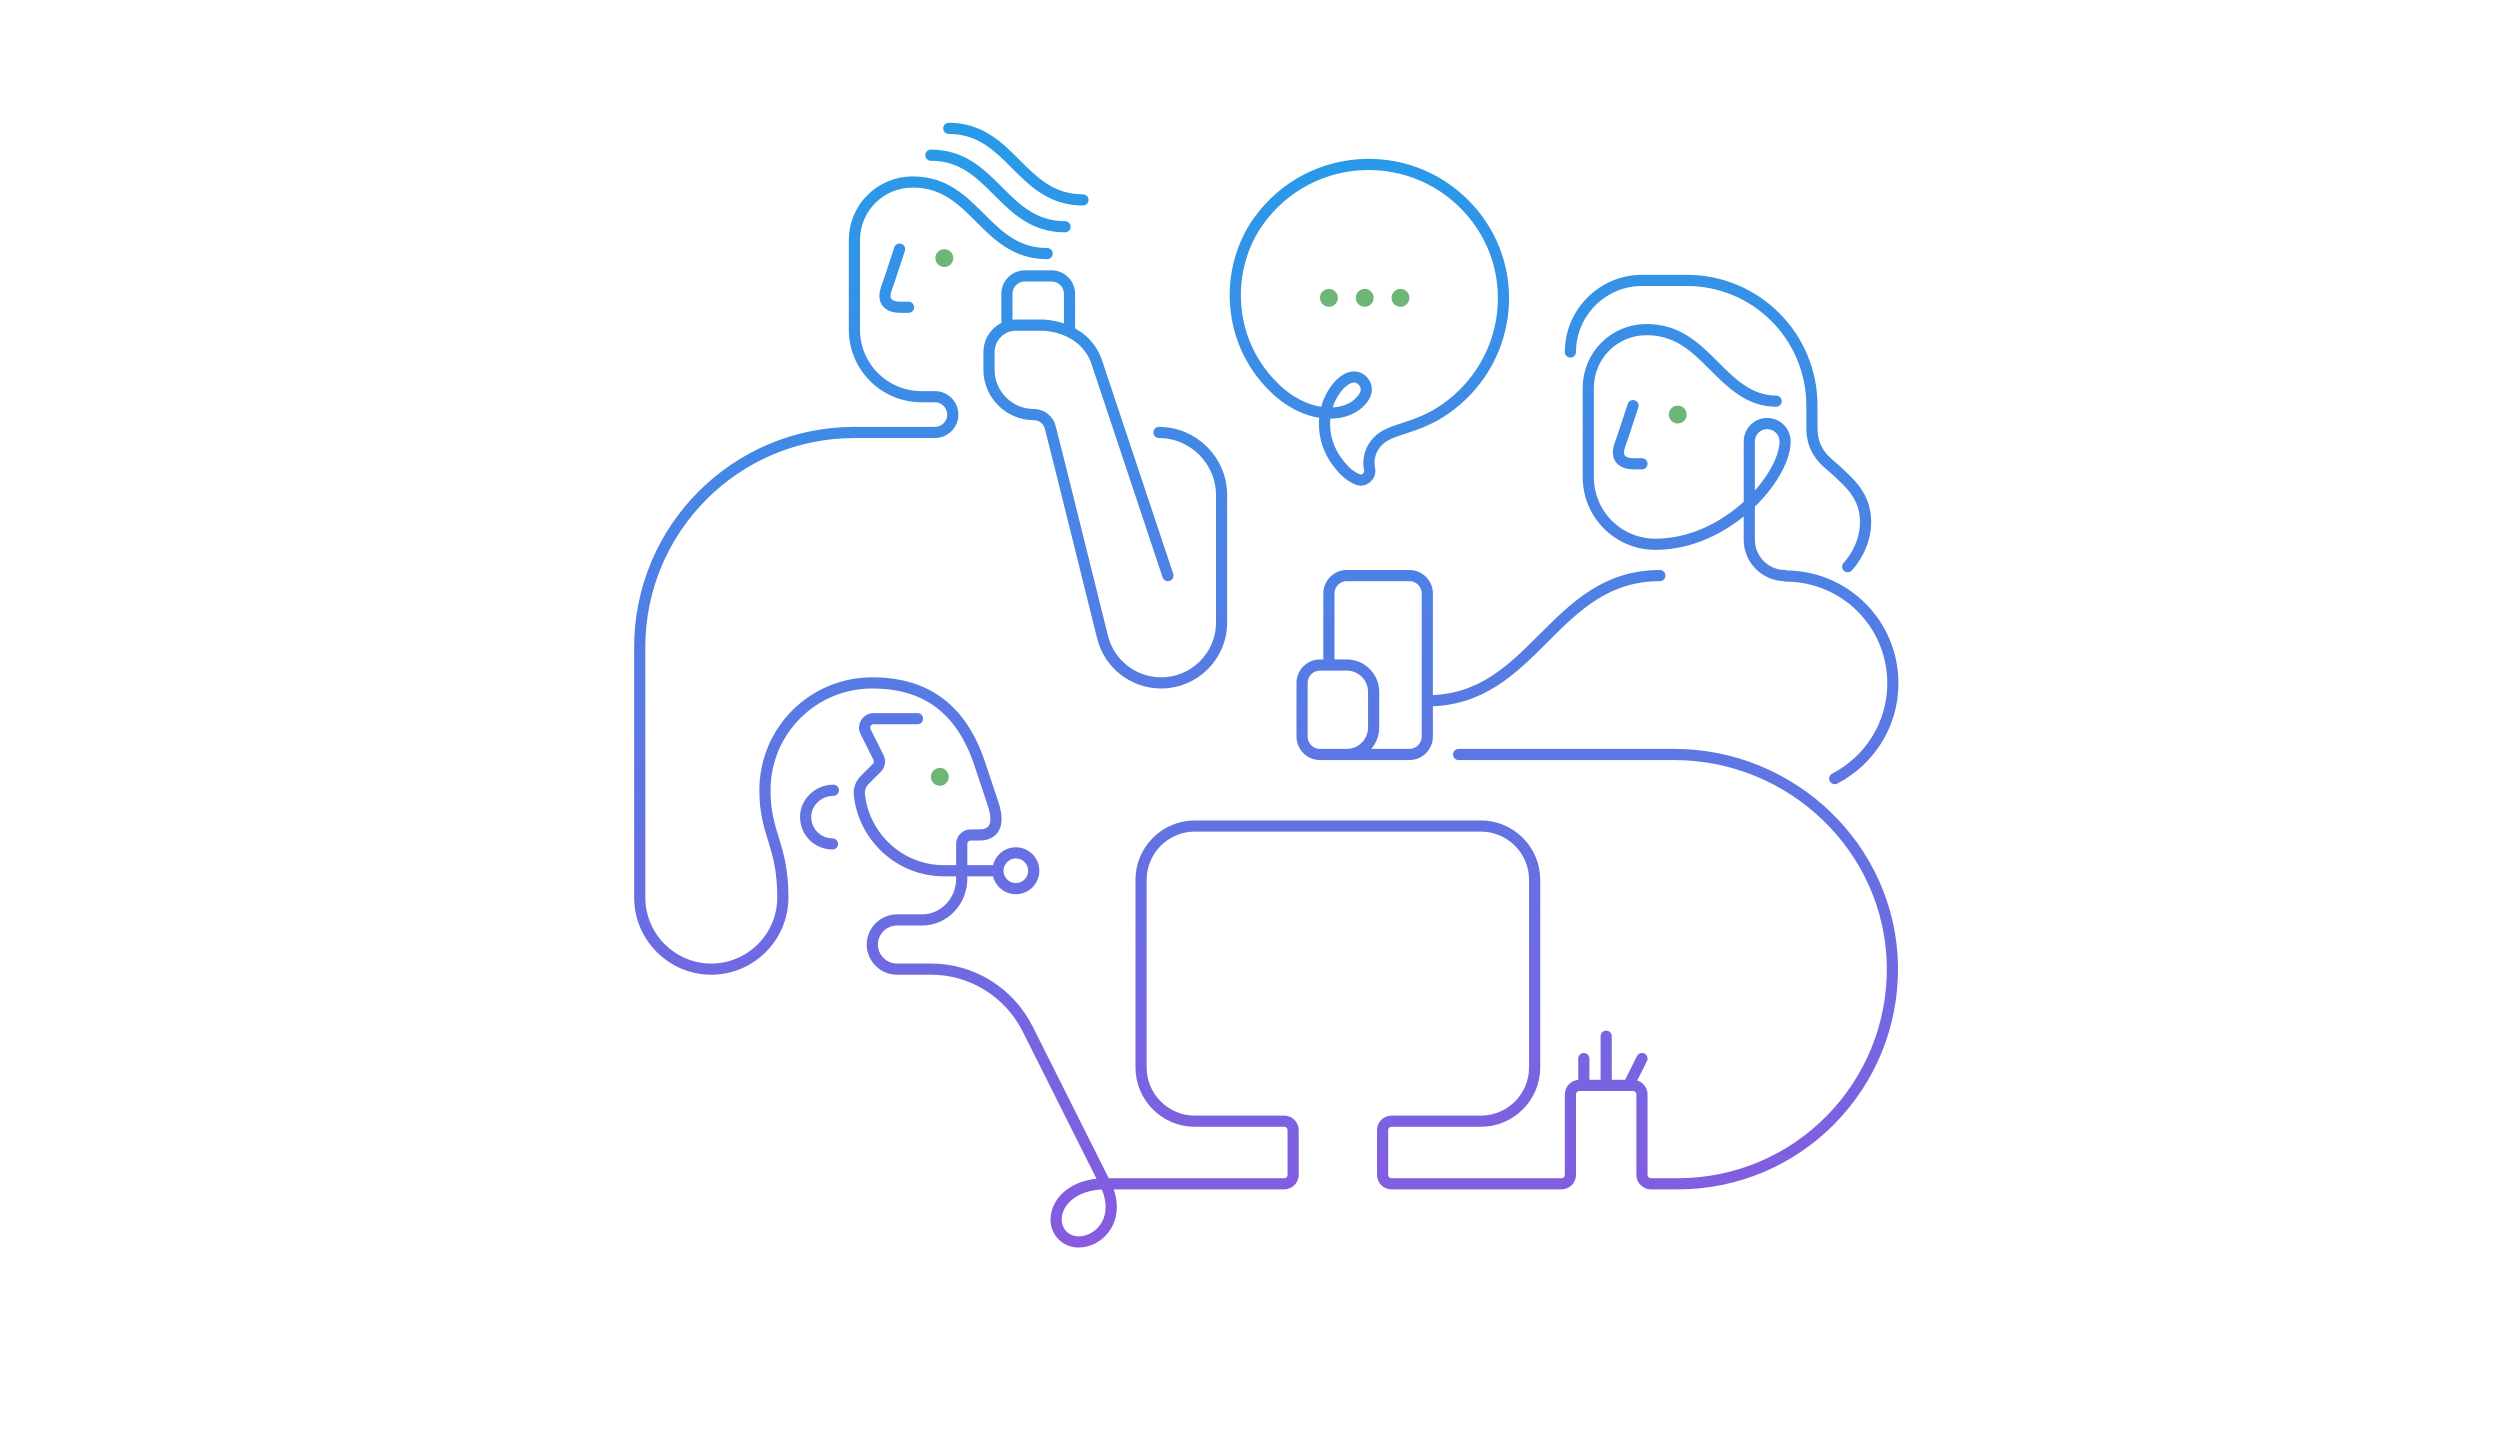 <svg width="559" height="320" viewBox="0 0 559 320" fill="none" xmlns="http://www.w3.org/2000/svg">
<path d="M365.144 90.7C365.144 90.7 362.944 97.5 362.144 99.7C361.144 102.7 363.144 103.7 365.144 103.7H367.144M397.144 89.7C391.144 89.7 387.144 85.7 383.144 81.7C379.144 77.7 375.144 73.7 368.144 73.7C360.944 73.7 355.144 79.5 355.144 86.7V106.7C355.144 115 361.844 121.7 370.144 121.7C386.144 121.7 399.144 106.7 399.144 98.7C399.144 96.5 397.344 94.7 395.144 94.7C392.944 94.7 391.144 96.5 391.144 98.7V120.7C391.144 125.1 394.744 128.7 399.144 128.7M351.144 78.7C351.144 69.9 358.344 62.7 367.144 62.7C372.144 62.7 377.144 62.7 377.144 62.7C392.644 62.7 405.144 75.2 405.144 90.7V95.7C405.144 101.7 409.144 103.7 411.144 105.7C413.144 107.7 417.144 110.7 417.144 116.7C417.144 122.7 413.144 126.7 413.144 126.7M410.244 174.1C417.944 170.1 423.244 162.1 423.244 152.8C423.244 139.5 412.544 128.8 399.244 128.8M201.144 55.7C201.144 55.7 198.944 62.5 198.144 64.7C197.144 67.7 199.144 68.7 201.144 68.7H203.144M204.144 40.7C211.144 40.7 215.144 44.7 219.144 48.7C223.144 52.7 227.144 56.7 234.144 56.7M208.144 34.7C215.144 34.7 219.144 38.7 223.144 42.7C227.144 46.7 231.144 50.7 238.144 50.7M212.144 28.7C219.144 28.7 223.144 32.7 227.144 36.7C231.144 40.7 235.144 44.7 242.144 44.7M186.144 188.7C182.744 188.7 180.044 185.9 180.144 182.5C180.244 179.2 183.144 176.7 186.344 176.7M205.144 160.7H195.344C193.844 160.7 192.844 162.3 193.544 163.6L196.444 169.4C196.844 170.2 196.644 171.1 196.044 171.7L193.344 174.4C192.544 175.2 192.044 176.4 192.144 177.6C193.144 187.2 201.244 194.7 211.044 194.7H223.044M326.144 168.7H374.344C400.644 168.7 422.644 189.6 423.144 215.9C423.544 242.8 401.944 264.7 375.144 264.7H369.144C368.044 264.7 367.144 263.8 367.144 262.7V244.7C367.144 243.6 366.244 242.7 365.144 242.7H353.144C352.044 242.7 351.144 243.6 351.144 244.7V262.7C351.144 263.8 350.244 264.7 349.144 264.7H311.144C310.044 264.7 309.144 263.8 309.144 262.7V252.7C309.144 251.6 310.044 250.7 311.144 250.7H331.144C337.744 250.7 343.144 245.3 343.144 238.7V196.7C343.144 190.1 337.744 184.7 331.144 184.7H267.144C260.544 184.7 255.144 190.1 255.144 196.7V238.7C255.144 245.3 260.544 250.7 267.144 250.7H287.144C288.244 250.7 289.144 251.6 289.144 252.7V262.7C289.144 263.8 288.244 264.7 287.144 264.7H247.144M247.144 264.7L229.744 230C225.644 221.9 217.344 216.7 208.244 216.7H200.544C197.544 216.7 195.044 214.2 195.044 211.2C195.044 208.2 197.544 205.7 200.544 205.7H206.144C211.144 205.7 215.044 201.5 215.044 196.5V188.7C215.044 187.6 215.944 186.7 217.044 186.7H219.044C221.044 186.7 224.044 185.7 222.044 179.7L219.044 170.7C214.944 158.5 207.044 152.7 195.044 152.7C181.744 152.7 171.044 163.4 171.044 176.7C171.044 186.7 175.044 188.7 175.044 200.7C175.044 209.5 167.844 216.7 159.044 216.7C150.244 216.7 143.044 209.5 143.044 200.7V144.7C143.044 118.2 164.544 96.7 191.044 96.7H209.044C211.244 96.7 213.044 94.9 213.044 92.7C213.044 90.5 211.244 88.7 209.044 88.7H206.044C197.744 88.7 191.044 82 191.044 73.7V53.7C191.044 46.5 196.844 40.7 204.044 40.7M247.144 264.7C250.844 272.1 246.144 277.7 241.144 277.7C238.344 277.7 236.144 275.5 236.144 272.7C236.144 268.7 240.144 264.7 247.144 264.7ZM301.144 168.7H311.144M301.144 168.7C304.444 168.7 307.144 166 307.144 162.7V154.7C307.144 151.4 304.444 148.7 301.144 148.7H295.144C292.944 148.7 291.144 150.5 291.144 152.7V164.7C291.144 166.9 292.944 168.7 295.144 168.7H301.144ZM371.144 128.7C347.144 128.7 343.144 156.7 319.144 156.7M319.144 156.7V132.7C319.144 130.5 317.344 128.7 315.144 128.7H301.144C298.944 128.7 297.144 130.5 297.144 132.7V148.7M319.144 156.7V164.7C319.144 166.9 317.344 168.7 315.144 168.7H310.144M261.144 128.7L245.144 80.7C242.144 72.7 233.144 72.7 233.144 72.7H227.144C223.844 72.7 221.144 75.4 221.144 78.7V82.7C221.144 88.2 225.644 92.7 231.144 92.7C232.944 92.7 234.444 93.9 234.844 95.6L237.144 104.7L246.544 142.5C248.044 148.5 253.444 152.7 259.644 152.7C267.044 152.7 273.144 146.7 273.144 139.2V110.7C273.144 103 266.844 96.7 259.144 96.7M239.144 73.7V65.7C239.144 63.5 237.344 61.7 235.144 61.7H229.144C226.944 61.7 225.144 63.5 225.144 65.7V72.7M354.144 242.7V236.7M359.144 242.7V231.7M364.144 242.7L367.144 236.7M231.144 194.7C231.144 196.909 229.353 198.7 227.144 198.7C224.935 198.7 223.144 196.909 223.144 194.7C223.144 192.491 224.935 190.7 227.144 190.7C229.353 190.7 231.144 192.491 231.144 194.7ZM284.744 86.5C274.044 75.9 273.944 59.8 281.444 49.4C293.144 33.2 316.544 32.6 329.144 47.5C340.544 61 337.744 81.2 323.244 91.4C316.544 96.1 311.144 95.6 308.144 98.6C306.444 100.3 305.744 102.7 306.244 104.9C306.544 106.5 304.944 107.8 303.544 107.2C302.144 106.6 300.944 105.7 299.744 104.2C295.444 99.3 294.844 92 298.844 86.8C301.144 83.9 303.344 83.8 304.644 85.1C305.844 86.3 305.944 88.1 303.944 90C300.344 93.6 291.844 93.6 284.744 86.5Z" stroke="url(#paint0_linear_1778_34404)" stroke-width="2.5" stroke-miterlimit="10" stroke-linecap="round" stroke-linejoin="round"/>
<path d="M375.145 94.7C376.249 94.7 377.145 93.805 377.145 92.7C377.145 91.595 376.249 90.7 375.145 90.7C374.04 90.7 373.145 91.595 373.145 92.7C373.145 93.805 374.04 94.7 375.145 94.7Z" fill="#6DB676"/>
<path d="M211.145 59.7C212.249 59.7 213.145 58.804 213.145 57.7C213.145 56.595 212.249 55.7 211.145 55.7C210.04 55.7 209.145 56.595 209.145 57.7C209.145 58.804 210.04 59.7 211.145 59.7Z" fill="#6DB676"/>
<path d="M210.145 175.7C211.249 175.7 212.145 174.805 212.145 173.7C212.145 172.595 211.249 171.7 210.145 171.7C209.04 171.7 208.145 172.595 208.145 173.7C208.145 174.805 209.04 175.7 210.145 175.7Z" fill="#6DB676"/>
<path d="M297.145 68.6C298.249 68.6 299.145 67.704 299.145 66.6C299.145 65.495 298.249 64.6 297.145 64.6C296.04 64.6 295.145 65.495 295.145 66.6C295.145 67.704 296.04 68.6 297.145 68.6Z" fill="#6DB676"/>
<path d="M305.145 68.6C306.249 68.6 307.145 67.704 307.145 66.6C307.145 65.495 306.249 64.6 305.145 64.6C304.04 64.6 303.145 65.495 303.145 66.6C303.145 67.704 304.04 68.6 305.145 68.6Z" fill="#6DB676"/>
<path d="M313.145 68.6C314.249 68.6 315.145 67.704 315.145 66.6C315.145 65.495 314.249 64.6 313.145 64.6C312.04 64.6 311.145 65.495 311.145 66.6C311.145 67.704 312.04 68.6 313.145 68.6Z" fill="#6DB676"/>
<defs>
<linearGradient id="paint0_linear_1778_34404" x1="283.144" y1="28.7" x2="283.144" y2="277.7" gradientUnits="userSpaceOnUse">
<stop stop-color="#279BE8"/>
<stop offset="1" stop-color="#875AE0"/>
</linearGradient>
</defs>
</svg>
